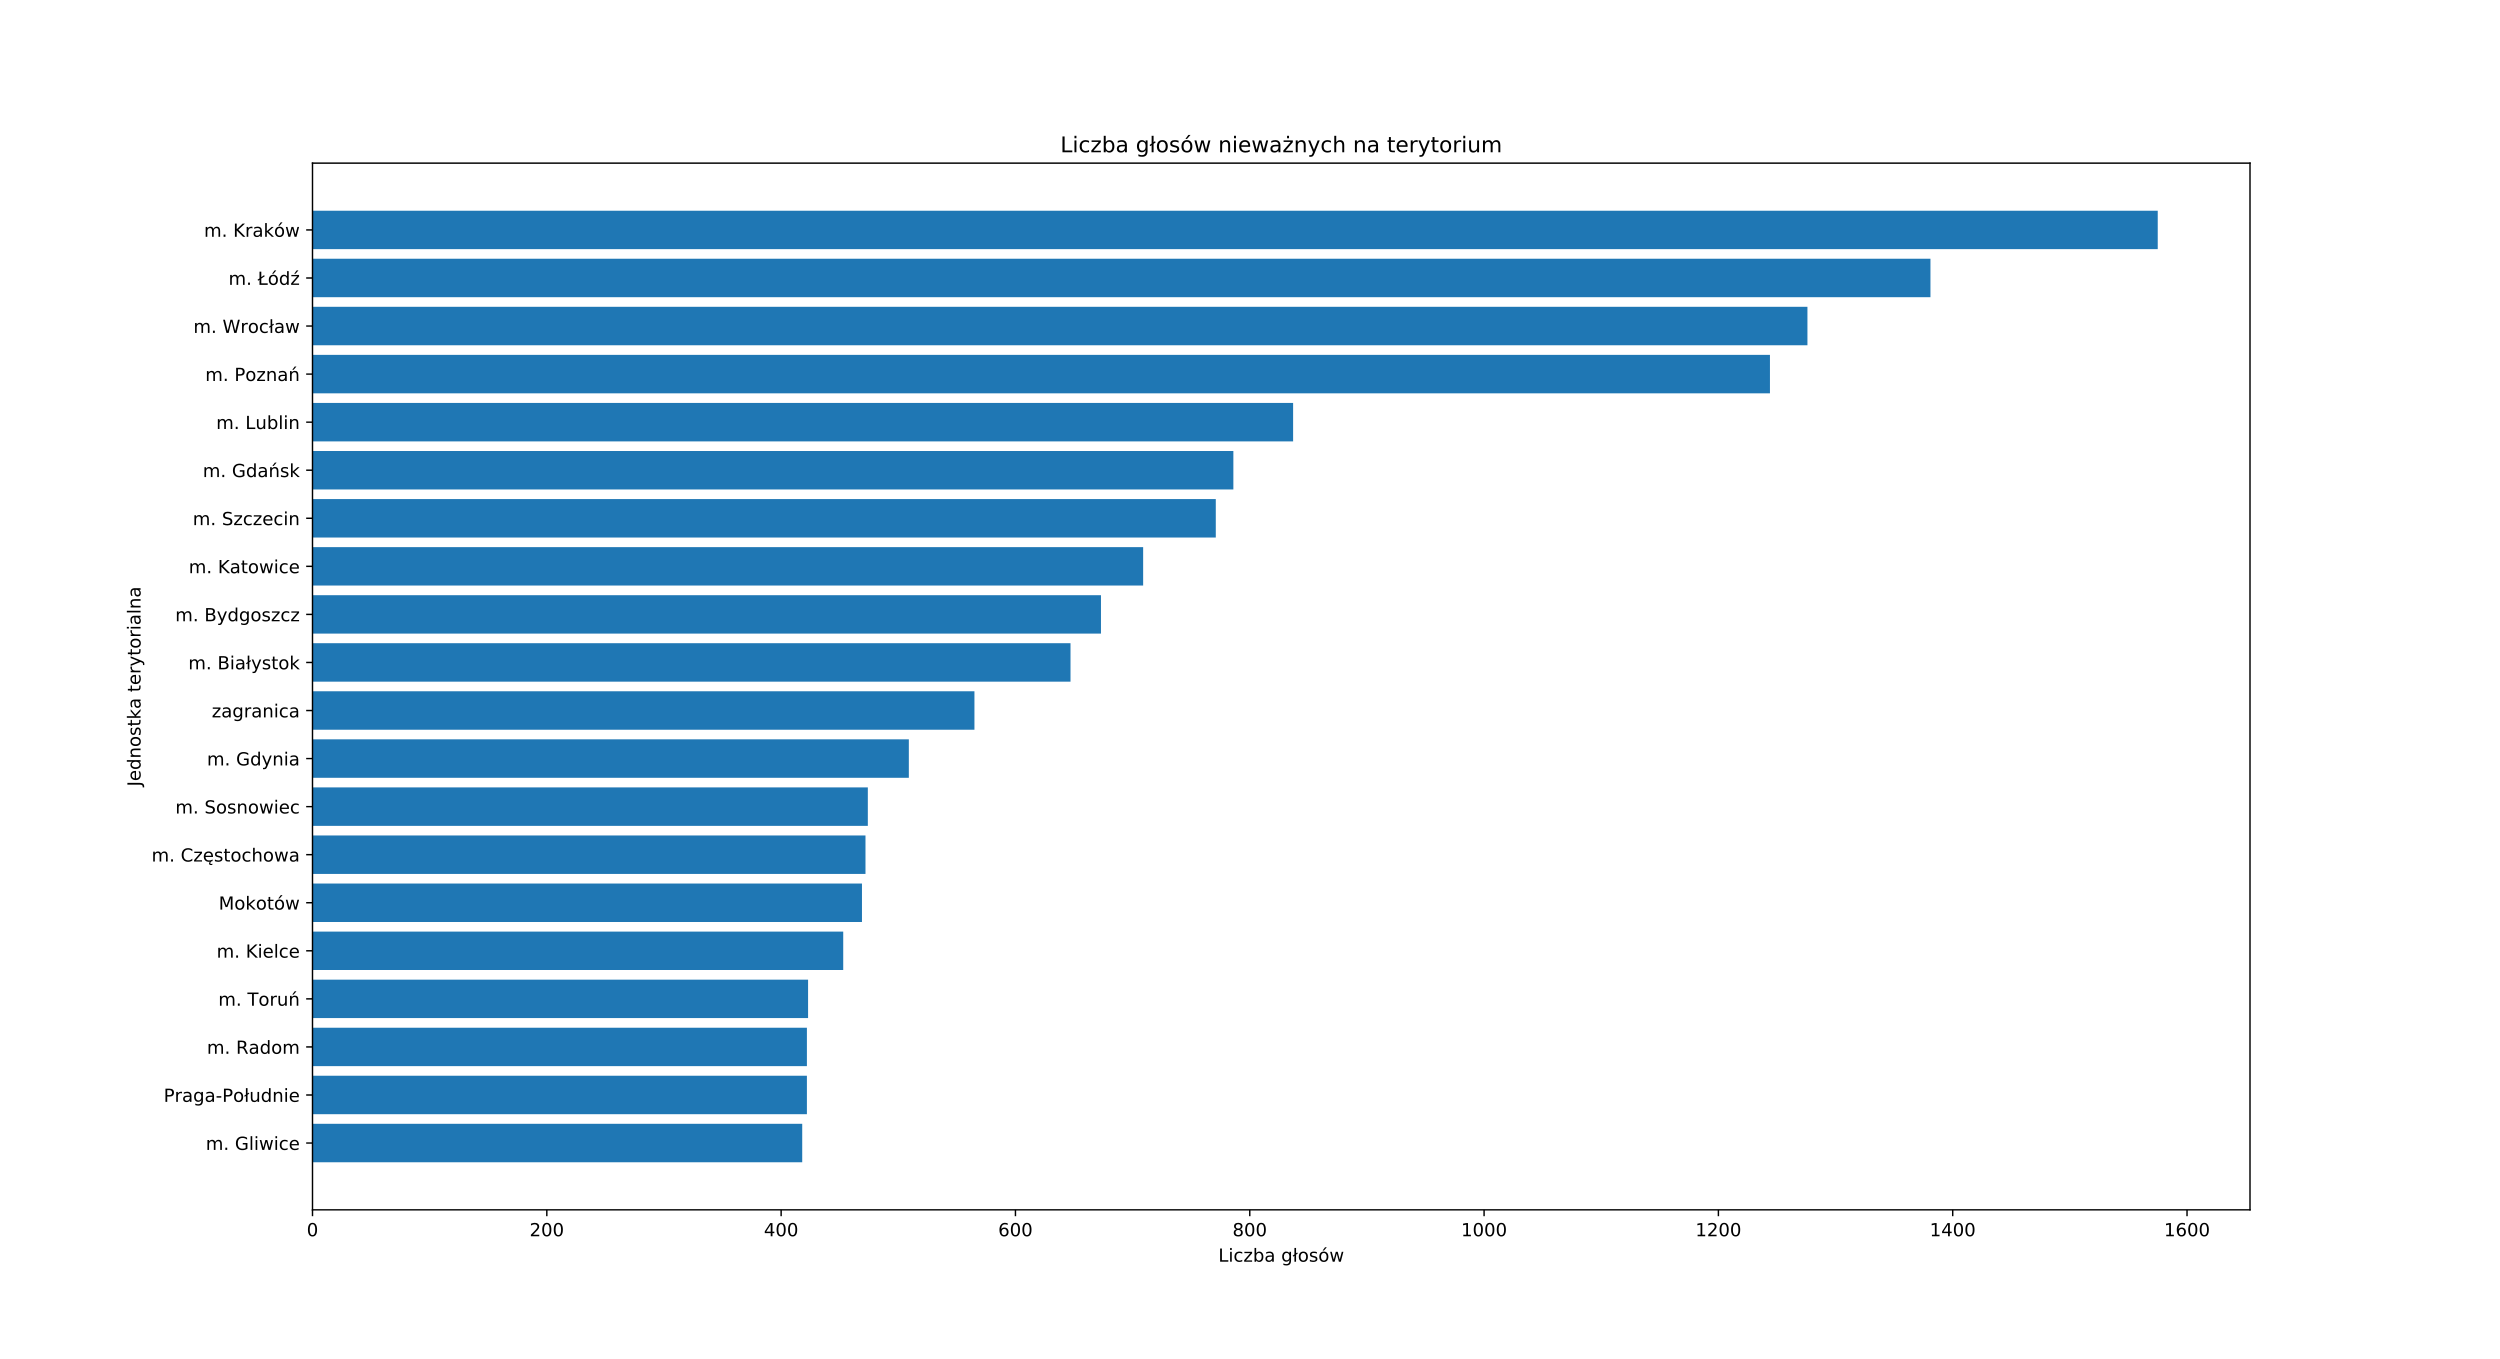 <?xml version="1.0" encoding="utf-8" standalone="no"?>
<!DOCTYPE svg PUBLIC "-//W3C//DTD SVG 1.1//EN"
  "http://www.w3.org/Graphics/SVG/1.1/DTD/svg11.dtd">
<!-- Created with matplotlib (https://matplotlib.org/) -->
<svg height="751.68pt" version="1.1" viewBox="0 0 1382.4 751.68" width="1382.4pt" xmlns="http://www.w3.org/2000/svg" xmlns:xlink="http://www.w3.org/1999/xlink">
 <defs>
  <style type="text/css">
*{stroke-linecap:butt;stroke-linejoin:round;white-space:pre;}
  </style>
 </defs>
 <g id="figure_1">
  <g id="patch_1">
   <path d="M 0 751.68 
L 1382.4 751.68 
L 1382.4 0 
L 0 0 
z
" style="fill:#ffffff;"/>
  </g>
  <g id="axes_1">
   <g id="patch_2">
    <path d="M 172.8 668.995 
L 1244.16 668.995 
L 1244.16 90.202 
L 172.8 90.202 
z
" style="fill:#ffffff;"/>
   </g>
   <g id="patch_3">
    <path clip-path="url(#p5bcc5d1c7a)" d="M 172.8 116.51 
L 1193.143 116.51 
L 1193.143 137.77 
L 172.8 137.77 
z
" style="fill:#1f77b4;"/>
   </g>
   <g id="patch_4">
    <path clip-path="url(#p5bcc5d1c7a)" d="M 172.8 143.085 
L 1067.463 143.085 
L 1067.463 164.345 
L 172.8 164.345 
z
" style="fill:#1f77b4;"/>
   </g>
   <g id="patch_5">
    <path clip-path="url(#p5bcc5d1c7a)" d="M 172.8 169.659 
L 999.44 169.659 
L 999.44 190.919 
L 172.8 190.919 
z
" style="fill:#1f77b4;"/>
   </g>
   <g id="patch_6">
    <path clip-path="url(#p5bcc5d1c7a)" d="M 172.8 196.234 
L 978.709 196.234 
L 978.709 217.494 
L 172.8 217.494 
z
" style="fill:#1f77b4;"/>
   </g>
   <g id="patch_7">
    <path clip-path="url(#p5bcc5d1c7a)" d="M 172.8 222.809 
L 715.039 222.809 
L 715.039 244.068 
L 172.8 244.068 
z
" style="fill:#1f77b4;"/>
   </g>
   <g id="patch_8">
    <path clip-path="url(#p5bcc5d1c7a)" d="M 172.8 249.383 
L 682 249.383 
L 682 270.643 
L 172.8 270.643 
z
" style="fill:#1f77b4;"/>
   </g>
   <g id="patch_9">
    <path clip-path="url(#p5bcc5d1c7a)" d="M 172.8 275.958 
L 672.282 275.958 
L 672.282 297.217 
L 172.8 297.217 
z
" style="fill:#1f77b4;"/>
   </g>
   <g id="patch_10">
    <path clip-path="url(#p5bcc5d1c7a)" d="M 172.8 302.532 
L 632.116 302.532 
L 632.116 323.792 
L 172.8 323.792 
z
" style="fill:#1f77b4;"/>
   </g>
   <g id="patch_11">
    <path clip-path="url(#p5bcc5d1c7a)" d="M 172.8 329.107 
L 608.794 329.107 
L 608.794 350.366 
L 172.8 350.366 
z
" style="fill:#1f77b4;"/>
   </g>
   <g id="patch_12">
    <path clip-path="url(#p5bcc5d1c7a)" d="M 172.8 355.681 
L 591.95 355.681 
L 591.95 376.941 
L 172.8 376.941 
z
" style="fill:#1f77b4;"/>
   </g>
   <g id="patch_13">
    <path clip-path="url(#p5bcc5d1c7a)" d="M 172.8 382.256 
L 538.828 382.256 
L 538.828 403.515 
L 172.8 403.515 
z
" style="fill:#1f77b4;"/>
   </g>
   <g id="patch_14">
    <path clip-path="url(#p5bcc5d1c7a)" d="M 172.8 408.83 
L 502.549 408.83 
L 502.549 430.09 
L 172.8 430.09 
z
" style="fill:#1f77b4;"/>
   </g>
   <g id="patch_15">
    <path clip-path="url(#p5bcc5d1c7a)" d="M 172.8 435.405 
L 479.875 435.405 
L 479.875 456.665 
L 172.8 456.665 
z
" style="fill:#1f77b4;"/>
   </g>
   <g id="patch_16">
    <path clip-path="url(#p5bcc5d1c7a)" d="M 172.8 461.979 
L 478.579 461.979 
L 478.579 483.239 
L 172.8 483.239 
z
" style="fill:#1f77b4;"/>
   </g>
   <g id="patch_17">
    <path clip-path="url(#p5bcc5d1c7a)" d="M 172.8 488.554 
L 476.635 488.554 
L 476.635 509.814 
L 172.8 509.814 
z
" style="fill:#1f77b4;"/>
   </g>
   <g id="patch_18">
    <path clip-path="url(#p5bcc5d1c7a)" d="M 172.8 515.129 
L 466.27 515.129 
L 466.27 536.388 
L 172.8 536.388 
z
" style="fill:#1f77b4;"/>
   </g>
   <g id="patch_19">
    <path clip-path="url(#p5bcc5d1c7a)" d="M 172.8 541.703 
L 446.835 541.703 
L 446.835 562.963 
L 172.8 562.963 
z
" style="fill:#1f77b4;"/>
   </g>
   <g id="patch_20">
    <path clip-path="url(#p5bcc5d1c7a)" d="M 172.8 568.278 
L 446.187 568.278 
L 446.187 589.537 
L 172.8 589.537 
z
" style="fill:#1f77b4;"/>
   </g>
   <g id="patch_21">
    <path clip-path="url(#p5bcc5d1c7a)" d="M 172.8 594.852 
L 446.187 594.852 
L 446.187 616.112 
L 172.8 616.112 
z
" style="fill:#1f77b4;"/>
   </g>
   <g id="patch_22">
    <path clip-path="url(#p5bcc5d1c7a)" d="M 172.8 621.427 
L 443.596 621.427 
L 443.596 642.686 
L 172.8 642.686 
z
" style="fill:#1f77b4;"/>
   </g>
   <g id="matplotlib.axis_1">
    <g id="xtick_1">
     <g id="line2d_1">
      <defs>
       <path d="M 0 0 
L 0 3.5 
" id="m764ae10436" style="stroke:#000000;stroke-width:0.8;"/>
      </defs>
      <g>
       <use style="stroke:#000000;stroke-width:0.8;" x="172.8" xlink:href="#m764ae10436" y="668.995"/>
      </g>
     </g>
     <g id="text_1">
      <!-- 0 -->
      <defs>
       <path d="M 31.781 66.406 
Q 24.172 66.406 20.328 58.906 
Q 16.5 51.422 16.5 36.375 
Q 16.5 21.391 20.328 13.891 
Q 24.172 6.391 31.781 6.391 
Q 39.453 6.391 43.281 13.891 
Q 47.125 21.391 47.125 36.375 
Q 47.125 51.422 43.281 58.906 
Q 39.453 66.406 31.781 66.406 
z
M 31.781 74.219 
Q 44.047 74.219 50.516 64.516 
Q 56.984 54.828 56.984 36.375 
Q 56.984 17.969 50.516 8.266 
Q 44.047 -1.422 31.781 -1.422 
Q 19.531 -1.422 13.062 8.266 
Q 6.594 17.969 6.594 36.375 
Q 6.594 54.828 13.062 64.516 
Q 19.531 74.219 31.781 74.219 
z
" id="DejaVuSans-48"/>
      </defs>
      <g transform="translate(169.619 683.594)scale(0.1 -0.1)">
       <use xlink:href="#DejaVuSans-48"/>
      </g>
     </g>
    </g>
    <g id="xtick_2">
     <g id="line2d_2">
      <g>
       <use style="stroke:#000000;stroke-width:0.8;" x="302.367" xlink:href="#m764ae10436" y="668.995"/>
      </g>
     </g>
     <g id="text_2">
      <!-- 200 -->
      <defs>
       <path d="M 19.188 8.297 
L 53.609 8.297 
L 53.609 0 
L 7.328 0 
L 7.328 8.297 
Q 12.938 14.109 22.625 23.891 
Q 32.328 33.688 34.812 36.531 
Q 39.547 41.844 41.422 45.531 
Q 43.312 49.219 43.312 52.781 
Q 43.312 58.594 39.234 62.25 
Q 35.156 65.922 28.609 65.922 
Q 23.969 65.922 18.812 64.312 
Q 13.672 62.703 7.812 59.422 
L 7.812 69.391 
Q 13.766 71.781 18.938 73 
Q 24.125 74.219 28.422 74.219 
Q 39.75 74.219 46.484 68.547 
Q 53.219 62.891 53.219 53.422 
Q 53.219 48.922 51.531 44.891 
Q 49.859 40.875 45.406 35.406 
Q 44.188 33.984 37.641 27.219 
Q 31.109 20.453 19.188 8.297 
z
" id="DejaVuSans-50"/>
      </defs>
      <g transform="translate(292.824 683.594)scale(0.1 -0.1)">
       <use xlink:href="#DejaVuSans-50"/>
       <use x="63.623" xlink:href="#DejaVuSans-48"/>
       <use x="127.246" xlink:href="#DejaVuSans-48"/>
      </g>
     </g>
    </g>
    <g id="xtick_3">
     <g id="line2d_3">
      <g>
       <use style="stroke:#000000;stroke-width:0.8;" x="431.935" xlink:href="#m764ae10436" y="668.995"/>
      </g>
     </g>
     <g id="text_3">
      <!-- 400 -->
      <defs>
       <path d="M 37.797 64.312 
L 12.891 25.391 
L 37.797 25.391 
z
M 35.203 72.906 
L 47.609 72.906 
L 47.609 25.391 
L 58.016 25.391 
L 58.016 17.188 
L 47.609 17.188 
L 47.609 0 
L 37.797 0 
L 37.797 17.188 
L 4.891 17.188 
L 4.891 26.703 
z
" id="DejaVuSans-52"/>
      </defs>
      <g transform="translate(422.391 683.594)scale(0.1 -0.1)">
       <use xlink:href="#DejaVuSans-52"/>
       <use x="63.623" xlink:href="#DejaVuSans-48"/>
       <use x="127.246" xlink:href="#DejaVuSans-48"/>
      </g>
     </g>
    </g>
    <g id="xtick_4">
     <g id="line2d_4">
      <g>
       <use style="stroke:#000000;stroke-width:0.8;" x="561.502" xlink:href="#m764ae10436" y="668.995"/>
      </g>
     </g>
     <g id="text_4">
      <!-- 600 -->
      <defs>
       <path d="M 33.016 40.375 
Q 26.375 40.375 22.484 35.828 
Q 18.609 31.297 18.609 23.391 
Q 18.609 15.531 22.484 10.953 
Q 26.375 6.391 33.016 6.391 
Q 39.656 6.391 43.531 10.953 
Q 47.406 15.531 47.406 23.391 
Q 47.406 31.297 43.531 35.828 
Q 39.656 40.375 33.016 40.375 
z
M 52.594 71.297 
L 52.594 62.312 
Q 48.875 64.062 45.094 64.984 
Q 41.312 65.922 37.594 65.922 
Q 27.828 65.922 22.672 59.328 
Q 17.531 52.734 16.797 39.406 
Q 19.672 43.656 24.016 45.922 
Q 28.375 48.188 33.594 48.188 
Q 44.578 48.188 50.953 41.516 
Q 57.328 34.859 57.328 23.391 
Q 57.328 12.156 50.688 5.359 
Q 44.047 -1.422 33.016 -1.422 
Q 20.359 -1.422 13.672 8.266 
Q 6.984 17.969 6.984 36.375 
Q 6.984 53.656 15.188 63.938 
Q 23.391 74.219 37.203 74.219 
Q 40.922 74.219 44.703 73.484 
Q 48.484 72.75 52.594 71.297 
z
" id="DejaVuSans-54"/>
      </defs>
      <g transform="translate(551.958 683.594)scale(0.1 -0.1)">
       <use xlink:href="#DejaVuSans-54"/>
       <use x="63.623" xlink:href="#DejaVuSans-48"/>
       <use x="127.246" xlink:href="#DejaVuSans-48"/>
      </g>
     </g>
    </g>
    <g id="xtick_5">
     <g id="line2d_5">
      <g>
       <use style="stroke:#000000;stroke-width:0.8;" x="691.069" xlink:href="#m764ae10436" y="668.995"/>
      </g>
     </g>
     <g id="text_5">
      <!-- 800 -->
      <defs>
       <path d="M 31.781 34.625 
Q 24.75 34.625 20.719 30.859 
Q 16.703 27.094 16.703 20.516 
Q 16.703 13.922 20.719 10.156 
Q 24.75 6.391 31.781 6.391 
Q 38.812 6.391 42.859 10.172 
Q 46.922 13.969 46.922 20.516 
Q 46.922 27.094 42.891 30.859 
Q 38.875 34.625 31.781 34.625 
z
M 21.922 38.812 
Q 15.578 40.375 12.031 44.719 
Q 8.5 49.078 8.5 55.328 
Q 8.5 64.062 14.719 69.141 
Q 20.953 74.219 31.781 74.219 
Q 42.672 74.219 48.875 69.141 
Q 55.078 64.062 55.078 55.328 
Q 55.078 49.078 51.531 44.719 
Q 48 40.375 41.703 38.812 
Q 48.828 37.156 52.797 32.312 
Q 56.781 27.484 56.781 20.516 
Q 56.781 9.906 50.312 4.234 
Q 43.844 -1.422 31.781 -1.422 
Q 19.734 -1.422 13.25 4.234 
Q 6.781 9.906 6.781 20.516 
Q 6.781 27.484 10.781 32.312 
Q 14.797 37.156 21.922 38.812 
z
M 18.312 54.391 
Q 18.312 48.734 21.844 45.562 
Q 25.391 42.391 31.781 42.391 
Q 38.141 42.391 41.719 45.562 
Q 45.312 48.734 45.312 54.391 
Q 45.312 60.062 41.719 63.234 
Q 38.141 66.406 31.781 66.406 
Q 25.391 66.406 21.844 63.234 
Q 18.312 60.062 18.312 54.391 
z
" id="DejaVuSans-56"/>
      </defs>
      <g transform="translate(681.526 683.594)scale(0.1 -0.1)">
       <use xlink:href="#DejaVuSans-56"/>
       <use x="63.623" xlink:href="#DejaVuSans-48"/>
       <use x="127.246" xlink:href="#DejaVuSans-48"/>
      </g>
     </g>
    </g>
    <g id="xtick_6">
     <g id="line2d_6">
      <g>
       <use style="stroke:#000000;stroke-width:0.8;" x="820.637" xlink:href="#m764ae10436" y="668.995"/>
      </g>
     </g>
     <g id="text_6">
      <!-- 1000 -->
      <defs>
       <path d="M 12.406 8.297 
L 28.516 8.297 
L 28.516 63.922 
L 10.984 60.406 
L 10.984 69.391 
L 28.422 72.906 
L 38.281 72.906 
L 38.281 8.297 
L 54.391 8.297 
L 54.391 0 
L 12.406 0 
z
" id="DejaVuSans-49"/>
      </defs>
      <g transform="translate(807.912 683.594)scale(0.1 -0.1)">
       <use xlink:href="#DejaVuSans-49"/>
       <use x="63.623" xlink:href="#DejaVuSans-48"/>
       <use x="127.246" xlink:href="#DejaVuSans-48"/>
       <use x="190.869" xlink:href="#DejaVuSans-48"/>
      </g>
     </g>
    </g>
    <g id="xtick_7">
     <g id="line2d_7">
      <g>
       <use style="stroke:#000000;stroke-width:0.8;" x="950.204" xlink:href="#m764ae10436" y="668.995"/>
      </g>
     </g>
     <g id="text_7">
      <!-- 1200 -->
      <g transform="translate(937.479 683.594)scale(0.1 -0.1)">
       <use xlink:href="#DejaVuSans-49"/>
       <use x="63.623" xlink:href="#DejaVuSans-50"/>
       <use x="127.246" xlink:href="#DejaVuSans-48"/>
       <use x="190.869" xlink:href="#DejaVuSans-48"/>
      </g>
     </g>
    </g>
    <g id="xtick_8">
     <g id="line2d_8">
      <g>
       <use style="stroke:#000000;stroke-width:0.8;" x="1079.771" xlink:href="#m764ae10436" y="668.995"/>
      </g>
     </g>
     <g id="text_8">
      <!-- 1400 -->
      <g transform="translate(1067.046 683.594)scale(0.1 -0.1)">
       <use xlink:href="#DejaVuSans-49"/>
       <use x="63.623" xlink:href="#DejaVuSans-52"/>
       <use x="127.246" xlink:href="#DejaVuSans-48"/>
       <use x="190.869" xlink:href="#DejaVuSans-48"/>
      </g>
     </g>
    </g>
    <g id="xtick_9">
     <g id="line2d_9">
      <g>
       <use style="stroke:#000000;stroke-width:0.8;" x="1209.339" xlink:href="#m764ae10436" y="668.995"/>
      </g>
     </g>
     <g id="text_9">
      <!-- 1600 -->
      <g transform="translate(1196.614 683.594)scale(0.1 -0.1)">
       <use xlink:href="#DejaVuSans-49"/>
       <use x="63.623" xlink:href="#DejaVuSans-54"/>
       <use x="127.246" xlink:href="#DejaVuSans-48"/>
       <use x="190.869" xlink:href="#DejaVuSans-48"/>
      </g>
     </g>
    </g>
    <g id="text_10">
     <!-- Liczba głosów -->
     <defs>
      <path d="M 9.812 72.906 
L 19.672 72.906 
L 19.672 8.297 
L 55.172 8.297 
L 55.172 0 
L 9.812 0 
z
" id="DejaVuSans-76"/>
      <path d="M 9.422 54.688 
L 18.406 54.688 
L 18.406 0 
L 9.422 0 
z
M 9.422 75.984 
L 18.406 75.984 
L 18.406 64.594 
L 9.422 64.594 
z
" id="DejaVuSans-105"/>
      <path d="M 48.781 52.594 
L 48.781 44.188 
Q 44.969 46.297 41.141 47.344 
Q 37.312 48.391 33.406 48.391 
Q 24.656 48.391 19.812 42.844 
Q 14.984 37.312 14.984 27.297 
Q 14.984 17.281 19.812 11.734 
Q 24.656 6.203 33.406 6.203 
Q 37.312 6.203 41.141 7.25 
Q 44.969 8.297 48.781 10.406 
L 48.781 2.094 
Q 45.016 0.344 40.984 -0.531 
Q 36.969 -1.422 32.422 -1.422 
Q 20.062 -1.422 12.781 6.344 
Q 5.516 14.109 5.516 27.297 
Q 5.516 40.672 12.859 48.328 
Q 20.219 56 33.016 56 
Q 37.156 56 41.109 55.141 
Q 45.062 54.297 48.781 52.594 
z
" id="DejaVuSans-99"/>
      <path d="M 5.516 54.688 
L 48.188 54.688 
L 48.188 46.484 
L 14.406 7.172 
L 48.188 7.172 
L 48.188 0 
L 4.297 0 
L 4.297 8.203 
L 38.094 47.516 
L 5.516 47.516 
z
" id="DejaVuSans-122"/>
      <path d="M 48.688 27.297 
Q 48.688 37.203 44.609 42.844 
Q 40.531 48.484 33.406 48.484 
Q 26.266 48.484 22.188 42.844 
Q 18.109 37.203 18.109 27.297 
Q 18.109 17.391 22.188 11.75 
Q 26.266 6.109 33.406 6.109 
Q 40.531 6.109 44.609 11.75 
Q 48.688 17.391 48.688 27.297 
z
M 18.109 46.391 
Q 20.953 51.266 25.266 53.625 
Q 29.594 56 35.594 56 
Q 45.562 56 51.781 48.094 
Q 58.016 40.188 58.016 27.297 
Q 58.016 14.406 51.781 6.484 
Q 45.562 -1.422 35.594 -1.422 
Q 29.594 -1.422 25.266 0.953 
Q 20.953 3.328 18.109 8.203 
L 18.109 0 
L 9.078 0 
L 9.078 75.984 
L 18.109 75.984 
z
" id="DejaVuSans-98"/>
      <path d="M 34.281 27.484 
Q 23.391 27.484 19.188 25 
Q 14.984 22.516 14.984 16.5 
Q 14.984 11.719 18.141 8.906 
Q 21.297 6.109 26.703 6.109 
Q 34.188 6.109 38.703 11.406 
Q 43.219 16.703 43.219 25.484 
L 43.219 27.484 
z
M 52.203 31.203 
L 52.203 0 
L 43.219 0 
L 43.219 8.297 
Q 40.141 3.328 35.547 0.953 
Q 30.953 -1.422 24.312 -1.422 
Q 15.922 -1.422 10.953 3.297 
Q 6 8.016 6 15.922 
Q 6 25.141 12.172 29.828 
Q 18.359 34.516 30.609 34.516 
L 43.219 34.516 
L 43.219 35.406 
Q 43.219 41.609 39.141 45 
Q 35.062 48.391 27.688 48.391 
Q 23 48.391 18.547 47.266 
Q 14.109 46.141 10.016 43.891 
L 10.016 52.203 
Q 14.938 54.109 19.578 55.047 
Q 24.219 56 28.609 56 
Q 40.484 56 46.344 49.844 
Q 52.203 43.703 52.203 31.203 
z
" id="DejaVuSans-97"/>
      <path id="DejaVuSans-32"/>
      <path d="M 45.406 27.984 
Q 45.406 37.75 41.375 43.109 
Q 37.359 48.484 30.078 48.484 
Q 22.859 48.484 18.828 43.109 
Q 14.797 37.75 14.797 27.984 
Q 14.797 18.266 18.828 12.891 
Q 22.859 7.516 30.078 7.516 
Q 37.359 7.516 41.375 12.891 
Q 45.406 18.266 45.406 27.984 
z
M 54.391 6.781 
Q 54.391 -7.172 48.188 -13.984 
Q 42 -20.797 29.203 -20.797 
Q 24.469 -20.797 20.266 -20.094 
Q 16.062 -19.391 12.109 -17.922 
L 12.109 -9.188 
Q 16.062 -11.328 19.922 -12.344 
Q 23.781 -13.375 27.781 -13.375 
Q 36.625 -13.375 41.016 -8.766 
Q 45.406 -4.156 45.406 5.172 
L 45.406 9.625 
Q 42.625 4.781 38.281 2.391 
Q 33.938 0 27.875 0 
Q 17.828 0 11.672 7.656 
Q 5.516 15.328 5.516 27.984 
Q 5.516 40.672 11.672 48.328 
Q 17.828 56 27.875 56 
Q 33.938 56 38.281 53.609 
Q 42.625 51.219 45.406 46.391 
L 45.406 54.688 
L 54.391 54.688 
z
" id="DejaVuSans-103"/>
      <path d="M 9.719 75.984 
L 18.703 75.984 
L 18.703 46.578 
L 24.812 50.984 
L 28.516 45.797 
L 18.703 38.922 
L 18.703 0 
L 9.719 0 
L 9.719 32.516 
L 3.719 28.219 
L 0.094 33.406 
L 9.719 40.281 
z
" id="DejaVuSans-322"/>
      <path d="M 30.609 48.391 
Q 23.391 48.391 19.188 42.75 
Q 14.984 37.109 14.984 27.297 
Q 14.984 17.484 19.156 11.844 
Q 23.344 6.203 30.609 6.203 
Q 37.797 6.203 41.984 11.859 
Q 46.188 17.531 46.188 27.297 
Q 46.188 37.016 41.984 42.703 
Q 37.797 48.391 30.609 48.391 
z
M 30.609 56 
Q 42.328 56 49.016 48.375 
Q 55.719 40.766 55.719 27.297 
Q 55.719 13.875 49.016 6.219 
Q 42.328 -1.422 30.609 -1.422 
Q 18.844 -1.422 12.172 6.219 
Q 5.516 13.875 5.516 27.297 
Q 5.516 40.766 12.172 48.375 
Q 18.844 56 30.609 56 
z
" id="DejaVuSans-111"/>
      <path d="M 44.281 53.078 
L 44.281 44.578 
Q 40.484 46.531 36.375 47.5 
Q 32.281 48.484 27.875 48.484 
Q 21.188 48.484 17.844 46.438 
Q 14.5 44.391 14.5 40.281 
Q 14.5 37.156 16.891 35.375 
Q 19.281 33.594 26.516 31.984 
L 29.594 31.297 
Q 39.156 29.25 43.188 25.516 
Q 47.219 21.781 47.219 15.094 
Q 47.219 7.469 41.188 3.016 
Q 35.156 -1.422 24.609 -1.422 
Q 20.219 -1.422 15.453 -0.562 
Q 10.688 0.297 5.422 2 
L 5.422 11.281 
Q 10.406 8.688 15.234 7.391 
Q 20.062 6.109 24.812 6.109 
Q 31.156 6.109 34.562 8.281 
Q 37.984 10.453 37.984 14.406 
Q 37.984 18.062 35.516 20.016 
Q 33.062 21.969 24.703 23.781 
L 21.578 24.516 
Q 13.234 26.266 9.516 29.906 
Q 5.812 33.547 5.812 39.891 
Q 5.812 47.609 11.281 51.797 
Q 16.75 56 26.812 56 
Q 31.781 56 36.172 55.266 
Q 40.578 54.547 44.281 53.078 
z
" id="DejaVuSans-115"/>
      <path d="M 30.609 48.391 
Q 23.391 48.391 19.188 42.75 
Q 14.984 37.109 14.984 27.297 
Q 14.984 17.484 19.156 11.844 
Q 23.344 6.203 30.609 6.203 
Q 37.797 6.203 41.984 11.859 
Q 46.188 17.531 46.188 27.297 
Q 46.188 37.016 41.984 42.703 
Q 37.797 48.391 30.609 48.391 
z
M 30.609 56 
Q 42.328 56 49.016 48.375 
Q 55.719 40.766 55.719 27.297 
Q 55.719 13.875 49.016 6.219 
Q 42.328 -1.422 30.609 -1.422 
Q 18.844 -1.422 12.172 6.219 
Q 5.516 13.875 5.516 27.297 
Q 5.516 40.766 12.172 48.375 
Q 18.844 56 30.609 56 
z
M 37.406 79.984 
L 47.125 79.984 
L 31.219 61.625 
L 23.734 61.625 
z
" id="DejaVuSans-243"/>
      <path d="M 4.203 54.688 
L 13.188 54.688 
L 24.422 12.016 
L 35.594 54.688 
L 46.188 54.688 
L 57.422 12.016 
L 68.609 54.688 
L 77.594 54.688 
L 63.281 0 
L 52.688 0 
L 40.922 44.828 
L 29.109 0 
L 18.5 0 
z
" id="DejaVuSans-119"/>
     </defs>
     <g transform="translate(673.696 697.672)scale(0.1 -0.1)">
      <use xlink:href="#DejaVuSans-76"/>
      <use x="55.713" xlink:href="#DejaVuSans-105"/>
      <use x="83.496" xlink:href="#DejaVuSans-99"/>
      <use x="138.477" xlink:href="#DejaVuSans-122"/>
      <use x="190.967" xlink:href="#DejaVuSans-98"/>
      <use x="254.443" xlink:href="#DejaVuSans-97"/>
      <use x="315.723" xlink:href="#DejaVuSans-32"/>
      <use x="347.51" xlink:href="#DejaVuSans-103"/>
      <use x="410.986" xlink:href="#DejaVuSans-322"/>
      <use x="439.404" xlink:href="#DejaVuSans-111"/>
      <use x="500.586" xlink:href="#DejaVuSans-115"/>
      <use x="552.686" xlink:href="#DejaVuSans-243"/>
      <use x="613.867" xlink:href="#DejaVuSans-119"/>
     </g>
    </g>
   </g>
   <g id="matplotlib.axis_2">
    <g id="ytick_1">
     <g id="line2d_10">
      <defs>
       <path d="M 0 0 
L -3.5 0 
" id="m0f744684c5" style="stroke:#000000;stroke-width:0.8;"/>
      </defs>
      <g>
       <use style="stroke:#000000;stroke-width:0.8;" x="172.8" xlink:href="#m0f744684c5" y="127.14"/>
      </g>
     </g>
     <g id="text_11">
      <!-- m. Kraków -->
      <defs>
       <path d="M 52 44.188 
Q 55.375 50.25 60.062 53.125 
Q 64.75 56 71.094 56 
Q 79.641 56 84.281 50.016 
Q 88.922 44.047 88.922 33.016 
L 88.922 0 
L 79.891 0 
L 79.891 32.719 
Q 79.891 40.578 77.094 44.375 
Q 74.312 48.188 68.609 48.188 
Q 61.625 48.188 57.562 43.547 
Q 53.516 38.922 53.516 30.906 
L 53.516 0 
L 44.484 0 
L 44.484 32.719 
Q 44.484 40.625 41.703 44.406 
Q 38.922 48.188 33.109 48.188 
Q 26.219 48.188 22.156 43.531 
Q 18.109 38.875 18.109 30.906 
L 18.109 0 
L 9.078 0 
L 9.078 54.688 
L 18.109 54.688 
L 18.109 46.188 
Q 21.188 51.219 25.484 53.609 
Q 29.781 56 35.688 56 
Q 41.656 56 45.828 52.969 
Q 50 49.953 52 44.188 
z
" id="DejaVuSans-109"/>
       <path d="M 10.688 12.406 
L 21 12.406 
L 21 0 
L 10.688 0 
z
" id="DejaVuSans-46"/>
       <path d="M 9.812 72.906 
L 19.672 72.906 
L 19.672 42.094 
L 52.391 72.906 
L 65.094 72.906 
L 28.906 38.922 
L 67.672 0 
L 54.688 0 
L 19.672 35.109 
L 19.672 0 
L 9.812 0 
z
" id="DejaVuSans-75"/>
       <path d="M 41.109 46.297 
Q 39.594 47.172 37.812 47.578 
Q 36.031 48 33.891 48 
Q 26.266 48 22.188 43.047 
Q 18.109 38.094 18.109 28.812 
L 18.109 0 
L 9.078 0 
L 9.078 54.688 
L 18.109 54.688 
L 18.109 46.188 
Q 20.953 51.172 25.484 53.578 
Q 30.031 56 36.531 56 
Q 37.453 56 38.578 55.875 
Q 39.703 55.766 41.062 55.516 
z
" id="DejaVuSans-114"/>
       <path d="M 9.078 75.984 
L 18.109 75.984 
L 18.109 31.109 
L 44.922 54.688 
L 56.391 54.688 
L 27.391 29.109 
L 57.625 0 
L 45.906 0 
L 18.109 26.703 
L 18.109 0 
L 9.078 0 
z
" id="DejaVuSans-107"/>
      </defs>
      <g transform="translate(112.823 130.939)scale(0.1 -0.1)">
       <use xlink:href="#DejaVuSans-109"/>
       <use x="97.412" xlink:href="#DejaVuSans-46"/>
       <use x="129.199" xlink:href="#DejaVuSans-32"/>
       <use x="160.986" xlink:href="#DejaVuSans-75"/>
       <use x="226.562" xlink:href="#DejaVuSans-114"/>
       <use x="267.676" xlink:href="#DejaVuSans-97"/>
       <use x="328.955" xlink:href="#DejaVuSans-107"/>
       <use x="386.818" xlink:href="#DejaVuSans-243"/>
       <use x="448" xlink:href="#DejaVuSans-119"/>
      </g>
     </g>
    </g>
    <g id="ytick_2">
     <g id="line2d_11">
      <g>
       <use style="stroke:#000000;stroke-width:0.8;" x="172.8" xlink:href="#m0f744684c5" y="153.715"/>
      </g>
     </g>
     <g id="text_12">
      <!-- m. Łódź -->
      <defs>
       <path d="M 10.297 72.906 
L 20.219 72.906 
L 20.219 42.828 
L 35.5 53.516 
L 39.406 48.094 
L 20.219 34.719 
L 20.219 8.297 
L 55.719 8.297 
L 55.719 0 
L 10.297 0 
L 10.297 27.875 
L 3.078 22.703 
L -0.688 28.078 
L 10.297 35.797 
z
" id="DejaVuSans-321"/>
       <path d="M 45.406 46.391 
L 45.406 75.984 
L 54.391 75.984 
L 54.391 0 
L 45.406 0 
L 45.406 8.203 
Q 42.578 3.328 38.25 0.953 
Q 33.938 -1.422 27.875 -1.422 
Q 17.969 -1.422 11.734 6.484 
Q 5.516 14.406 5.516 27.297 
Q 5.516 40.188 11.734 48.094 
Q 17.969 56 27.875 56 
Q 33.938 56 38.25 53.625 
Q 42.578 51.266 45.406 46.391 
z
M 14.797 27.297 
Q 14.797 17.391 18.875 11.75 
Q 22.953 6.109 30.078 6.109 
Q 37.203 6.109 41.297 11.75 
Q 45.406 17.391 45.406 27.297 
Q 45.406 37.203 41.297 42.844 
Q 37.203 48.484 30.078 48.484 
Q 22.953 48.484 18.875 42.844 
Q 14.797 37.203 14.797 27.297 
z
" id="DejaVuSans-100"/>
       <path d="M 35.031 79.984 
L 44.75 79.984 
L 28.844 61.625 
L 21.359 61.625 
z
M 5.516 54.688 
L 48.188 54.688 
L 48.188 46.484 
L 14.406 7.172 
L 48.188 7.172 
L 48.188 0 
L 4.297 0 
L 4.297 8.203 
L 38.094 47.516 
L 5.516 47.516 
z
" id="DejaVuSans-378"/>
      </defs>
      <g transform="translate(126.367 157.514)scale(0.1 -0.1)">
       <use xlink:href="#DejaVuSans-109"/>
       <use x="97.412" xlink:href="#DejaVuSans-46"/>
       <use x="129.199" xlink:href="#DejaVuSans-32"/>
       <use x="160.986" xlink:href="#DejaVuSans-321"/>
       <use x="217.188" xlink:href="#DejaVuSans-243"/>
       <use x="278.369" xlink:href="#DejaVuSans-100"/>
       <use x="341.846" xlink:href="#DejaVuSans-378"/>
      </g>
     </g>
    </g>
    <g id="ytick_3">
     <g id="line2d_12">
      <g>
       <use style="stroke:#000000;stroke-width:0.8;" x="172.8" xlink:href="#m0f744684c5" y="180.289"/>
      </g>
     </g>
     <g id="text_13">
      <!-- m. Wrocław -->
      <defs>
       <path d="M 3.328 72.906 
L 13.281 72.906 
L 28.609 11.281 
L 43.891 72.906 
L 54.984 72.906 
L 70.312 11.281 
L 85.594 72.906 
L 95.609 72.906 
L 77.297 0 
L 64.891 0 
L 49.516 63.281 
L 33.984 0 
L 21.578 0 
z
" id="DejaVuSans-87"/>
      </defs>
      <g transform="translate(106.948 184.089)scale(0.1 -0.1)">
       <use xlink:href="#DejaVuSans-109"/>
       <use x="97.412" xlink:href="#DejaVuSans-46"/>
       <use x="129.199" xlink:href="#DejaVuSans-32"/>
       <use x="160.986" xlink:href="#DejaVuSans-87"/>
       <use x="259.801" xlink:href="#DejaVuSans-114"/>
       <use x="300.883" xlink:href="#DejaVuSans-111"/>
       <use x="362.064" xlink:href="#DejaVuSans-99"/>
       <use x="417.045" xlink:href="#DejaVuSans-322"/>
       <use x="445.463" xlink:href="#DejaVuSans-97"/>
       <use x="506.742" xlink:href="#DejaVuSans-119"/>
      </g>
     </g>
    </g>
    <g id="ytick_4">
     <g id="line2d_13">
      <g>
       <use style="stroke:#000000;stroke-width:0.8;" x="172.8" xlink:href="#m0f744684c5" y="206.864"/>
      </g>
     </g>
     <g id="text_14">
      <!-- m. Poznań -->
      <defs>
       <path d="M 19.672 64.797 
L 19.672 37.406 
L 32.078 37.406 
Q 38.969 37.406 42.719 40.969 
Q 46.484 44.531 46.484 51.125 
Q 46.484 57.672 42.719 61.234 
Q 38.969 64.797 32.078 64.797 
z
M 9.812 72.906 
L 32.078 72.906 
Q 44.344 72.906 50.609 67.359 
Q 56.891 61.812 56.891 51.125 
Q 56.891 40.328 50.609 34.812 
Q 44.344 29.297 32.078 29.297 
L 19.672 29.297 
L 19.672 0 
L 9.812 0 
z
" id="DejaVuSans-80"/>
       <path d="M 54.891 33.016 
L 54.891 0 
L 45.906 0 
L 45.906 32.719 
Q 45.906 40.484 42.875 44.328 
Q 39.844 48.188 33.797 48.188 
Q 26.516 48.188 22.312 43.547 
Q 18.109 38.922 18.109 30.906 
L 18.109 0 
L 9.078 0 
L 9.078 54.688 
L 18.109 54.688 
L 18.109 46.188 
Q 21.344 51.125 25.703 53.562 
Q 30.078 56 35.797 56 
Q 45.219 56 50.047 50.172 
Q 54.891 44.344 54.891 33.016 
z
" id="DejaVuSans-110"/>
       <path d="M 35.031 79.984 
L 44.75 79.984 
L 28.844 61.625 
L 21.359 61.625 
z
M 54.891 33.016 
L 54.891 0 
L 45.906 0 
L 45.906 32.719 
Q 45.906 40.484 42.875 44.328 
Q 39.844 48.188 33.797 48.188 
Q 26.516 48.188 22.312 43.547 
Q 18.109 38.922 18.109 30.906 
L 18.109 0 
L 9.078 0 
L 9.078 54.688 
L 18.109 54.688 
L 18.109 46.188 
Q 21.344 51.125 25.703 53.562 
Q 30.078 56 35.797 56 
Q 45.219 56 50.047 50.172 
Q 54.891 44.344 54.891 33.016 
z
" id="DejaVuSans-324"/>
      </defs>
      <g transform="translate(113.508 210.663)scale(0.1 -0.1)">
       <use xlink:href="#DejaVuSans-109"/>
       <use x="97.412" xlink:href="#DejaVuSans-46"/>
       <use x="129.199" xlink:href="#DejaVuSans-32"/>
       <use x="160.986" xlink:href="#DejaVuSans-80"/>
       <use x="221.242" xlink:href="#DejaVuSans-111"/>
       <use x="282.424" xlink:href="#DejaVuSans-122"/>
       <use x="334.914" xlink:href="#DejaVuSans-110"/>
       <use x="398.293" xlink:href="#DejaVuSans-97"/>
       <use x="459.572" xlink:href="#DejaVuSans-324"/>
      </g>
     </g>
    </g>
    <g id="ytick_5">
     <g id="line2d_14">
      <g>
       <use style="stroke:#000000;stroke-width:0.8;" x="172.8" xlink:href="#m0f744684c5" y="233.438"/>
      </g>
     </g>
     <g id="text_15">
      <!-- m. Lublin -->
      <defs>
       <path d="M 8.5 21.578 
L 8.5 54.688 
L 17.484 54.688 
L 17.484 21.922 
Q 17.484 14.156 20.5 10.266 
Q 23.531 6.391 29.594 6.391 
Q 36.859 6.391 41.078 11.031 
Q 45.312 15.672 45.312 23.688 
L 45.312 54.688 
L 54.297 54.688 
L 54.297 0 
L 45.312 0 
L 45.312 8.406 
Q 42.047 3.422 37.719 1 
Q 33.406 -1.422 27.688 -1.422 
Q 18.266 -1.422 13.375 4.438 
Q 8.5 10.297 8.5 21.578 
z
M 31.109 56 
z
" id="DejaVuSans-117"/>
       <path d="M 9.422 75.984 
L 18.406 75.984 
L 18.406 0 
L 9.422 0 
z
" id="DejaVuSans-108"/>
      </defs>
      <g transform="translate(119.553 237.238)scale(0.1 -0.1)">
       <use xlink:href="#DejaVuSans-109"/>
       <use x="97.412" xlink:href="#DejaVuSans-46"/>
       <use x="129.199" xlink:href="#DejaVuSans-32"/>
       <use x="160.986" xlink:href="#DejaVuSans-76"/>
       <use x="216.684" xlink:href="#DejaVuSans-117"/>
       <use x="280.062" xlink:href="#DejaVuSans-98"/>
       <use x="343.539" xlink:href="#DejaVuSans-108"/>
       <use x="371.322" xlink:href="#DejaVuSans-105"/>
       <use x="399.105" xlink:href="#DejaVuSans-110"/>
      </g>
     </g>
    </g>
    <g id="ytick_6">
     <g id="line2d_15">
      <g>
       <use style="stroke:#000000;stroke-width:0.8;" x="172.8" xlink:href="#m0f744684c5" y="260.013"/>
      </g>
     </g>
     <g id="text_16">
      <!-- m. Gdańsk -->
      <defs>
       <path d="M 59.516 10.406 
L 59.516 29.984 
L 43.406 29.984 
L 43.406 38.094 
L 69.281 38.094 
L 69.281 6.781 
Q 63.578 2.734 56.688 0.656 
Q 49.812 -1.422 42 -1.422 
Q 24.906 -1.422 15.25 8.562 
Q 5.609 18.562 5.609 36.375 
Q 5.609 54.25 15.25 64.234 
Q 24.906 74.219 42 74.219 
Q 49.125 74.219 55.547 72.453 
Q 61.969 70.703 67.391 67.281 
L 67.391 56.781 
Q 61.922 61.422 55.766 63.766 
Q 49.609 66.109 42.828 66.109 
Q 29.438 66.109 22.719 58.641 
Q 16.016 51.172 16.016 36.375 
Q 16.016 21.625 22.719 14.156 
Q 29.438 6.688 42.828 6.688 
Q 48.047 6.688 52.141 7.594 
Q 56.25 8.5 59.516 10.406 
z
" id="DejaVuSans-71"/>
      </defs>
      <g transform="translate(112.141 263.812)scale(0.1 -0.1)">
       <use xlink:href="#DejaVuSans-109"/>
       <use x="97.412" xlink:href="#DejaVuSans-46"/>
       <use x="129.199" xlink:href="#DejaVuSans-32"/>
       <use x="160.986" xlink:href="#DejaVuSans-71"/>
       <use x="238.477" xlink:href="#DejaVuSans-100"/>
       <use x="301.953" xlink:href="#DejaVuSans-97"/>
       <use x="363.232" xlink:href="#DejaVuSans-324"/>
       <use x="426.611" xlink:href="#DejaVuSans-115"/>
       <use x="478.711" xlink:href="#DejaVuSans-107"/>
      </g>
     </g>
    </g>
    <g id="ytick_7">
     <g id="line2d_16">
      <g>
       <use style="stroke:#000000;stroke-width:0.8;" x="172.8" xlink:href="#m0f744684c5" y="286.587"/>
      </g>
     </g>
     <g id="text_17">
      <!-- m. Szczecin -->
      <defs>
       <path d="M 53.516 70.516 
L 53.516 60.891 
Q 47.906 63.578 42.922 64.891 
Q 37.938 66.219 33.297 66.219 
Q 25.25 66.219 20.875 63.094 
Q 16.5 59.969 16.5 54.203 
Q 16.5 49.359 19.406 46.891 
Q 22.312 44.438 30.422 42.922 
L 36.375 41.703 
Q 47.406 39.594 52.656 34.297 
Q 57.906 29 57.906 20.125 
Q 57.906 9.516 50.797 4.047 
Q 43.703 -1.422 29.984 -1.422 
Q 24.812 -1.422 18.969 -0.25 
Q 13.141 0.922 6.891 3.219 
L 6.891 13.375 
Q 12.891 10.016 18.656 8.297 
Q 24.422 6.594 29.984 6.594 
Q 38.422 6.594 43.016 9.906 
Q 47.609 13.234 47.609 19.391 
Q 47.609 24.75 44.312 27.781 
Q 41.016 30.812 33.5 32.328 
L 27.484 33.5 
Q 16.453 35.688 11.516 40.375 
Q 6.594 45.062 6.594 53.422 
Q 6.594 63.094 13.406 68.656 
Q 20.219 74.219 32.172 74.219 
Q 37.312 74.219 42.625 73.281 
Q 47.953 72.359 53.516 70.516 
z
" id="DejaVuSans-83"/>
       <path d="M 56.203 29.594 
L 56.203 25.203 
L 14.891 25.203 
Q 15.484 15.922 20.484 11.062 
Q 25.484 6.203 34.422 6.203 
Q 39.594 6.203 44.453 7.469 
Q 49.312 8.734 54.109 11.281 
L 54.109 2.781 
Q 49.266 0.734 44.188 -0.344 
Q 39.109 -1.422 33.891 -1.422 
Q 20.797 -1.422 13.156 6.188 
Q 5.516 13.812 5.516 26.812 
Q 5.516 40.234 12.766 48.109 
Q 20.016 56 32.328 56 
Q 43.359 56 49.781 48.891 
Q 56.203 41.797 56.203 29.594 
z
M 47.219 32.234 
Q 47.125 39.594 43.094 43.984 
Q 39.062 48.391 32.422 48.391 
Q 24.906 48.391 20.391 44.141 
Q 15.875 39.891 15.188 32.172 
z
" id="DejaVuSans-101"/>
      </defs>
      <g transform="translate(106.592 290.387)scale(0.1 -0.1)">
       <use xlink:href="#DejaVuSans-109"/>
       <use x="97.412" xlink:href="#DejaVuSans-46"/>
       <use x="129.199" xlink:href="#DejaVuSans-32"/>
       <use x="160.986" xlink:href="#DejaVuSans-83"/>
       <use x="224.463" xlink:href="#DejaVuSans-122"/>
       <use x="276.953" xlink:href="#DejaVuSans-99"/>
       <use x="331.934" xlink:href="#DejaVuSans-122"/>
       <use x="384.424" xlink:href="#DejaVuSans-101"/>
       <use x="445.947" xlink:href="#DejaVuSans-99"/>
       <use x="500.928" xlink:href="#DejaVuSans-105"/>
       <use x="528.711" xlink:href="#DejaVuSans-110"/>
      </g>
     </g>
    </g>
    <g id="ytick_8">
     <g id="line2d_17">
      <g>
       <use style="stroke:#000000;stroke-width:0.8;" x="172.8" xlink:href="#m0f744684c5" y="313.162"/>
      </g>
     </g>
     <g id="text_18">
      <!-- m. Katowice -->
      <defs>
       <path d="M 18.312 70.219 
L 18.312 54.688 
L 36.812 54.688 
L 36.812 47.703 
L 18.312 47.703 
L 18.312 18.016 
Q 18.312 11.328 20.141 9.422 
Q 21.969 7.516 27.594 7.516 
L 36.812 7.516 
L 36.812 0 
L 27.594 0 
Q 17.188 0 13.234 3.875 
Q 9.281 7.766 9.281 18.016 
L 9.281 47.703 
L 2.688 47.703 
L 2.688 54.688 
L 9.281 54.688 
L 9.281 70.219 
z
" id="DejaVuSans-116"/>
      </defs>
      <g transform="translate(104.372 316.961)scale(0.1 -0.1)">
       <use xlink:href="#DejaVuSans-109"/>
       <use x="97.412" xlink:href="#DejaVuSans-46"/>
       <use x="129.199" xlink:href="#DejaVuSans-32"/>
       <use x="160.986" xlink:href="#DejaVuSans-75"/>
       <use x="226.547" xlink:href="#DejaVuSans-97"/>
       <use x="287.826" xlink:href="#DejaVuSans-116"/>
       <use x="327.035" xlink:href="#DejaVuSans-111"/>
       <use x="388.217" xlink:href="#DejaVuSans-119"/>
       <use x="470.004" xlink:href="#DejaVuSans-105"/>
       <use x="497.787" xlink:href="#DejaVuSans-99"/>
       <use x="552.768" xlink:href="#DejaVuSans-101"/>
      </g>
     </g>
    </g>
    <g id="ytick_9">
     <g id="line2d_18">
      <g>
       <use style="stroke:#000000;stroke-width:0.8;" x="172.8" xlink:href="#m0f744684c5" y="339.737"/>
      </g>
     </g>
     <g id="text_19">
      <!-- m. Bydgoszcz -->
      <defs>
       <path d="M 19.672 34.812 
L 19.672 8.109 
L 35.5 8.109 
Q 43.453 8.109 47.281 11.406 
Q 51.125 14.703 51.125 21.484 
Q 51.125 28.328 47.281 31.562 
Q 43.453 34.812 35.5 34.812 
z
M 19.672 64.797 
L 19.672 42.828 
L 34.281 42.828 
Q 41.5 42.828 45.031 45.531 
Q 48.578 48.25 48.578 53.812 
Q 48.578 59.328 45.031 62.062 
Q 41.5 64.797 34.281 64.797 
z
M 9.812 72.906 
L 35.016 72.906 
Q 46.297 72.906 52.391 68.219 
Q 58.5 63.531 58.5 54.891 
Q 58.5 48.188 55.375 44.234 
Q 52.25 40.281 46.188 39.312 
Q 53.469 37.75 57.5 32.781 
Q 61.531 27.828 61.531 20.406 
Q 61.531 10.641 54.891 5.312 
Q 48.25 0 35.984 0 
L 9.812 0 
z
" id="DejaVuSans-66"/>
       <path d="M 32.172 -5.078 
Q 28.375 -14.844 24.75 -17.812 
Q 21.141 -20.797 15.094 -20.797 
L 7.906 -20.797 
L 7.906 -13.281 
L 13.188 -13.281 
Q 16.891 -13.281 18.938 -11.516 
Q 21 -9.766 23.484 -3.219 
L 25.094 0.875 
L 2.984 54.688 
L 12.5 54.688 
L 29.594 11.922 
L 46.688 54.688 
L 56.203 54.688 
z
" id="DejaVuSans-121"/>
      </defs>
      <g transform="translate(96.903 343.536)scale(0.1 -0.1)">
       <use xlink:href="#DejaVuSans-109"/>
       <use x="97.412" xlink:href="#DejaVuSans-46"/>
       <use x="129.199" xlink:href="#DejaVuSans-32"/>
       <use x="160.986" xlink:href="#DejaVuSans-66"/>
       <use x="229.59" xlink:href="#DejaVuSans-121"/>
       <use x="288.77" xlink:href="#DejaVuSans-100"/>
       <use x="352.246" xlink:href="#DejaVuSans-103"/>
       <use x="415.723" xlink:href="#DejaVuSans-111"/>
       <use x="476.904" xlink:href="#DejaVuSans-115"/>
       <use x="529.004" xlink:href="#DejaVuSans-122"/>
       <use x="581.494" xlink:href="#DejaVuSans-99"/>
       <use x="636.475" xlink:href="#DejaVuSans-122"/>
      </g>
     </g>
    </g>
    <g id="ytick_10">
     <g id="line2d_19">
      <g>
       <use style="stroke:#000000;stroke-width:0.8;" x="172.8" xlink:href="#m0f744684c5" y="366.311"/>
      </g>
     </g>
     <g id="text_20">
      <!-- m. Białystok -->
      <g transform="translate(104.136 370.11)scale(0.1 -0.1)">
       <use xlink:href="#DejaVuSans-109"/>
       <use x="97.412" xlink:href="#DejaVuSans-46"/>
       <use x="129.199" xlink:href="#DejaVuSans-32"/>
       <use x="160.986" xlink:href="#DejaVuSans-66"/>
       <use x="229.59" xlink:href="#DejaVuSans-105"/>
       <use x="257.373" xlink:href="#DejaVuSans-97"/>
       <use x="318.652" xlink:href="#DejaVuSans-322"/>
       <use x="347.07" xlink:href="#DejaVuSans-121"/>
       <use x="406.25" xlink:href="#DejaVuSans-115"/>
       <use x="458.35" xlink:href="#DejaVuSans-116"/>
       <use x="497.559" xlink:href="#DejaVuSans-111"/>
       <use x="558.74" xlink:href="#DejaVuSans-107"/>
      </g>
     </g>
    </g>
    <g id="ytick_11">
     <g id="line2d_20">
      <g>
       <use style="stroke:#000000;stroke-width:0.8;" x="172.8" xlink:href="#m0f744684c5" y="392.886"/>
      </g>
     </g>
     <g id="text_21">
      <!-- zagranica -->
      <g transform="translate(117.094 396.685)scale(0.1 -0.1)">
       <use xlink:href="#DejaVuSans-122"/>
       <use x="52.49" xlink:href="#DejaVuSans-97"/>
       <use x="113.77" xlink:href="#DejaVuSans-103"/>
       <use x="177.246" xlink:href="#DejaVuSans-114"/>
       <use x="218.359" xlink:href="#DejaVuSans-97"/>
       <use x="279.639" xlink:href="#DejaVuSans-110"/>
       <use x="343.018" xlink:href="#DejaVuSans-105"/>
       <use x="370.801" xlink:href="#DejaVuSans-99"/>
       <use x="425.781" xlink:href="#DejaVuSans-97"/>
      </g>
     </g>
    </g>
    <g id="ytick_12">
     <g id="line2d_21">
      <g>
       <use style="stroke:#000000;stroke-width:0.8;" x="172.8" xlink:href="#m0f744684c5" y="419.46"/>
      </g>
     </g>
     <g id="text_22">
      <!-- m. Gdynia -->
      <g transform="translate(114.444 423.259)scale(0.1 -0.1)">
       <use xlink:href="#DejaVuSans-109"/>
       <use x="97.412" xlink:href="#DejaVuSans-46"/>
       <use x="129.199" xlink:href="#DejaVuSans-32"/>
       <use x="160.986" xlink:href="#DejaVuSans-71"/>
       <use x="238.477" xlink:href="#DejaVuSans-100"/>
       <use x="301.953" xlink:href="#DejaVuSans-121"/>
       <use x="361.133" xlink:href="#DejaVuSans-110"/>
       <use x="424.512" xlink:href="#DejaVuSans-105"/>
       <use x="452.295" xlink:href="#DejaVuSans-97"/>
      </g>
     </g>
    </g>
    <g id="ytick_13">
     <g id="line2d_22">
      <g>
       <use style="stroke:#000000;stroke-width:0.8;" x="172.8" xlink:href="#m0f744684c5" y="446.035"/>
      </g>
     </g>
     <g id="text_23">
      <!-- m. Sosnowiec -->
      <g transform="translate(96.963 449.834)scale(0.1 -0.1)">
       <use xlink:href="#DejaVuSans-109"/>
       <use x="97.412" xlink:href="#DejaVuSans-46"/>
       <use x="129.199" xlink:href="#DejaVuSans-32"/>
       <use x="160.986" xlink:href="#DejaVuSans-83"/>
       <use x="224.463" xlink:href="#DejaVuSans-111"/>
       <use x="285.645" xlink:href="#DejaVuSans-115"/>
       <use x="337.744" xlink:href="#DejaVuSans-110"/>
       <use x="401.123" xlink:href="#DejaVuSans-111"/>
       <use x="462.305" xlink:href="#DejaVuSans-119"/>
       <use x="544.092" xlink:href="#DejaVuSans-105"/>
       <use x="571.875" xlink:href="#DejaVuSans-101"/>
       <use x="633.398" xlink:href="#DejaVuSans-99"/>
      </g>
     </g>
    </g>
    <g id="ytick_14">
     <g id="line2d_23">
      <g>
       <use style="stroke:#000000;stroke-width:0.8;" x="172.8" xlink:href="#m0f744684c5" y="472.609"/>
      </g>
     </g>
     <g id="text_24">
      <!-- m. Częstochowa -->
      <defs>
       <path d="M 64.406 67.281 
L 64.406 56.891 
Q 59.422 61.531 53.781 63.812 
Q 48.141 66.109 41.797 66.109 
Q 29.297 66.109 22.656 58.469 
Q 16.016 50.828 16.016 36.375 
Q 16.016 21.969 22.656 14.328 
Q 29.297 6.688 41.797 6.688 
Q 48.141 6.688 53.781 8.984 
Q 59.422 11.281 64.406 15.922 
L 64.406 5.609 
Q 59.234 2.094 53.438 0.328 
Q 47.656 -1.422 41.219 -1.422 
Q 24.656 -1.422 15.125 8.703 
Q 5.609 18.844 5.609 36.375 
Q 5.609 53.953 15.125 64.078 
Q 24.656 74.219 41.219 74.219 
Q 47.75 74.219 53.531 72.484 
Q 59.328 70.75 64.406 67.281 
z
" id="DejaVuSans-67"/>
       <path d="M 56.203 29.594 
L 56.203 25.203 
L 14.891 25.203 
Q 15.484 15.922 20.484 11.062 
Q 25.484 6.203 34.422 6.203 
Q 39.594 6.203 44.453 7.469 
Q 49.312 8.734 54.109 11.281 
L 54.109 2.781 
Q 49.266 0.734 44.188 -0.344 
Q 39.109 -1.422 33.891 -1.422 
Q 20.797 -1.422 13.156 6.188 
Q 5.516 13.812 5.516 26.812 
Q 5.516 40.234 12.766 48.109 
Q 20.016 56 32.328 56 
Q 43.359 56 49.781 48.891 
Q 56.203 41.797 56.203 29.594 
z
M 47.219 32.234 
Q 47.125 39.594 43.094 43.984 
Q 39.062 48.391 32.422 48.391 
Q 24.906 48.391 20.391 44.141 
Q 15.875 39.891 15.188 32.172 
z
M 39.859 0 
L 45.672 0 
Q 43.469 -2.984 42.422 -5.125 
Q 41.375 -7.281 41.375 -8.797 
Q 41.375 -11.031 42.719 -12.156 
Q 44.062 -13.281 46.703 -13.281 
Q 48.266 -13.281 49.766 -12.906 
Q 51.281 -12.547 52.797 -11.812 
L 52.797 -18.312 
Q 50.938 -18.797 49.281 -19.031 
Q 47.625 -19.281 46.156 -19.281 
Q 40.203 -19.281 37.391 -17.156 
Q 34.594 -15.047 34.594 -10.5 
Q 34.594 -8.156 35.875 -5.594 
Q 37.172 -3.031 39.859 0 
z
" id="DejaVuSans-281"/>
       <path d="M 54.891 33.016 
L 54.891 0 
L 45.906 0 
L 45.906 32.719 
Q 45.906 40.484 42.875 44.328 
Q 39.844 48.188 33.797 48.188 
Q 26.516 48.188 22.312 43.547 
Q 18.109 38.922 18.109 30.906 
L 18.109 0 
L 9.078 0 
L 9.078 75.984 
L 18.109 75.984 
L 18.109 46.188 
Q 21.344 51.125 25.703 53.562 
Q 30.078 56 35.797 56 
Q 45.219 56 50.047 50.172 
Q 54.891 44.344 54.891 33.016 
z
" id="DejaVuSans-104"/>
      </defs>
      <g transform="translate(83.809 476.409)scale(0.1 -0.1)">
       <use xlink:href="#DejaVuSans-109"/>
       <use x="97.412" xlink:href="#DejaVuSans-46"/>
       <use x="129.199" xlink:href="#DejaVuSans-32"/>
       <use x="160.986" xlink:href="#DejaVuSans-67"/>
       <use x="230.811" xlink:href="#DejaVuSans-122"/>
       <use x="283.301" xlink:href="#DejaVuSans-281"/>
       <use x="344.824" xlink:href="#DejaVuSans-115"/>
       <use x="396.924" xlink:href="#DejaVuSans-116"/>
       <use x="436.133" xlink:href="#DejaVuSans-111"/>
       <use x="497.314" xlink:href="#DejaVuSans-99"/>
       <use x="552.295" xlink:href="#DejaVuSans-104"/>
       <use x="615.674" xlink:href="#DejaVuSans-111"/>
       <use x="676.855" xlink:href="#DejaVuSans-119"/>
       <use x="758.643" xlink:href="#DejaVuSans-97"/>
      </g>
     </g>
    </g>
    <g id="ytick_15">
     <g id="line2d_24">
      <g>
       <use style="stroke:#000000;stroke-width:0.8;" x="172.8" xlink:href="#m0f744684c5" y="499.184"/>
      </g>
     </g>
     <g id="text_25">
      <!-- Mokotów -->
      <defs>
       <path d="M 9.812 72.906 
L 24.516 72.906 
L 43.109 23.297 
L 61.812 72.906 
L 76.516 72.906 
L 76.516 0 
L 66.891 0 
L 66.891 64.016 
L 48.094 14.016 
L 38.188 14.016 
L 19.391 64.016 
L 19.391 0 
L 9.812 0 
z
" id="DejaVuSans-77"/>
      </defs>
      <g transform="translate(120.931 502.983)scale(0.1 -0.1)">
       <use xlink:href="#DejaVuSans-77"/>
       <use x="86.279" xlink:href="#DejaVuSans-111"/>
       <use x="147.461" xlink:href="#DejaVuSans-107"/>
       <use x="205.324" xlink:href="#DejaVuSans-111"/>
       <use x="266.506" xlink:href="#DejaVuSans-116"/>
       <use x="305.715" xlink:href="#DejaVuSans-243"/>
       <use x="366.896" xlink:href="#DejaVuSans-119"/>
      </g>
     </g>
    </g>
    <g id="ytick_16">
     <g id="line2d_25">
      <g>
       <use style="stroke:#000000;stroke-width:0.8;" x="172.8" xlink:href="#m0f744684c5" y="525.758"/>
      </g>
     </g>
     <g id="text_26">
      <!-- m. Kielce -->
      <g transform="translate(119.784 529.558)scale(0.1 -0.1)">
       <use xlink:href="#DejaVuSans-109"/>
       <use x="97.412" xlink:href="#DejaVuSans-46"/>
       <use x="129.199" xlink:href="#DejaVuSans-32"/>
       <use x="160.986" xlink:href="#DejaVuSans-75"/>
       <use x="226.562" xlink:href="#DejaVuSans-105"/>
       <use x="254.346" xlink:href="#DejaVuSans-101"/>
       <use x="315.869" xlink:href="#DejaVuSans-108"/>
       <use x="343.652" xlink:href="#DejaVuSans-99"/>
       <use x="398.633" xlink:href="#DejaVuSans-101"/>
      </g>
     </g>
    </g>
    <g id="ytick_17">
     <g id="line2d_26">
      <g>
       <use style="stroke:#000000;stroke-width:0.8;" x="172.8" xlink:href="#m0f744684c5" y="552.333"/>
      </g>
     </g>
     <g id="text_27">
      <!-- m. Toruń -->
      <defs>
       <path d="M -0.297 72.906 
L 61.375 72.906 
L 61.375 64.594 
L 35.5 64.594 
L 35.5 0 
L 25.594 0 
L 25.594 64.594 
L -0.297 64.594 
z
" id="DejaVuSans-84"/>
      </defs>
      <g transform="translate(120.717 556.132)scale(0.1 -0.1)">
       <use xlink:href="#DejaVuSans-109"/>
       <use x="97.412" xlink:href="#DejaVuSans-46"/>
       <use x="129.199" xlink:href="#DejaVuSans-32"/>
       <use x="160.986" xlink:href="#DejaVuSans-84"/>
       <use x="221.805" xlink:href="#DejaVuSans-111"/>
       <use x="282.986" xlink:href="#DejaVuSans-114"/>
       <use x="324.1" xlink:href="#DejaVuSans-117"/>
       <use x="387.479" xlink:href="#DejaVuSans-324"/>
      </g>
     </g>
    </g>
    <g id="ytick_18">
     <g id="line2d_27">
      <g>
       <use style="stroke:#000000;stroke-width:0.8;" x="172.8" xlink:href="#m0f744684c5" y="578.907"/>
      </g>
     </g>
     <g id="text_28">
      <!-- m. Radom -->
      <defs>
       <path d="M 44.391 34.188 
Q 47.562 33.109 50.562 29.594 
Q 53.562 26.078 56.594 19.922 
L 66.609 0 
L 56 0 
L 46.688 18.703 
Q 43.062 26.031 39.672 28.422 
Q 36.281 30.812 30.422 30.812 
L 19.672 30.812 
L 19.672 0 
L 9.812 0 
L 9.812 72.906 
L 32.078 72.906 
Q 44.578 72.906 50.734 67.672 
Q 56.891 62.453 56.891 51.906 
Q 56.891 45.016 53.688 40.469 
Q 50.484 35.938 44.391 34.188 
z
M 19.672 64.797 
L 19.672 38.922 
L 32.078 38.922 
Q 39.203 38.922 42.844 42.219 
Q 46.484 45.516 46.484 51.906 
Q 46.484 58.297 42.844 61.547 
Q 39.203 64.797 32.078 64.797 
z
" id="DejaVuSans-82"/>
      </defs>
      <g transform="translate(114.422 582.707)scale(0.1 -0.1)">
       <use xlink:href="#DejaVuSans-109"/>
       <use x="97.412" xlink:href="#DejaVuSans-46"/>
       <use x="129.199" xlink:href="#DejaVuSans-32"/>
       <use x="160.986" xlink:href="#DejaVuSans-82"/>
       <use x="230.438" xlink:href="#DejaVuSans-97"/>
       <use x="291.717" xlink:href="#DejaVuSans-100"/>
       <use x="355.193" xlink:href="#DejaVuSans-111"/>
       <use x="416.375" xlink:href="#DejaVuSans-109"/>
      </g>
     </g>
    </g>
    <g id="ytick_19">
     <g id="line2d_28">
      <g>
       <use style="stroke:#000000;stroke-width:0.8;" x="172.8" xlink:href="#m0f744684c5" y="605.482"/>
      </g>
     </g>
     <g id="text_29">
      <!-- Praga-Południe -->
      <defs>
       <path d="M 4.891 31.391 
L 31.203 31.391 
L 31.203 23.391 
L 4.891 23.391 
z
" id="DejaVuSans-45"/>
      </defs>
      <g transform="translate(90.508 609.281)scale(0.1 -0.1)">
       <use xlink:href="#DejaVuSans-80"/>
       <use x="60.287" xlink:href="#DejaVuSans-114"/>
       <use x="101.4" xlink:href="#DejaVuSans-97"/>
       <use x="162.68" xlink:href="#DejaVuSans-103"/>
       <use x="226.156" xlink:href="#DejaVuSans-97"/>
       <use x="287.436" xlink:href="#DejaVuSans-45"/>
       <use x="323.52" xlink:href="#DejaVuSans-80"/>
       <use x="383.775" xlink:href="#DejaVuSans-111"/>
       <use x="444.957" xlink:href="#DejaVuSans-322"/>
       <use x="473.375" xlink:href="#DejaVuSans-117"/>
       <use x="536.754" xlink:href="#DejaVuSans-100"/>
       <use x="600.23" xlink:href="#DejaVuSans-110"/>
       <use x="663.609" xlink:href="#DejaVuSans-105"/>
       <use x="691.393" xlink:href="#DejaVuSans-101"/>
      </g>
     </g>
    </g>
    <g id="ytick_20">
     <g id="line2d_29">
      <g>
       <use style="stroke:#000000;stroke-width:0.8;" x="172.8" xlink:href="#m0f744684c5" y="632.057"/>
      </g>
     </g>
     <g id="text_30">
      <!-- m. Gliwice -->
      <g transform="translate(113.791 635.856)scale(0.1 -0.1)">
       <use xlink:href="#DejaVuSans-109"/>
       <use x="97.412" xlink:href="#DejaVuSans-46"/>
       <use x="129.199" xlink:href="#DejaVuSans-32"/>
       <use x="160.986" xlink:href="#DejaVuSans-71"/>
       <use x="238.477" xlink:href="#DejaVuSans-108"/>
       <use x="266.26" xlink:href="#DejaVuSans-105"/>
       <use x="294.043" xlink:href="#DejaVuSans-119"/>
       <use x="375.83" xlink:href="#DejaVuSans-105"/>
       <use x="403.613" xlink:href="#DejaVuSans-99"/>
       <use x="458.594" xlink:href="#DejaVuSans-101"/>
      </g>
     </g>
    </g>
    <g id="text_31">
     <!-- Jednostka terytorialna -->
     <defs>
      <path d="M 9.812 72.906 
L 19.672 72.906 
L 19.672 5.078 
Q 19.672 -8.109 14.672 -14.062 
Q 9.672 -20.016 -1.422 -20.016 
L -5.172 -20.016 
L -5.172 -11.719 
L -2.094 -11.719 
Q 4.438 -11.719 7.125 -8.047 
Q 9.812 -4.391 9.812 5.078 
z
" id="DejaVuSans-74"/>
     </defs>
     <g transform="translate(77.73 434.866)rotate(-90)scale(0.1 -0.1)">
      <use xlink:href="#DejaVuSans-74"/>
      <use x="29.492" xlink:href="#DejaVuSans-101"/>
      <use x="91.016" xlink:href="#DejaVuSans-100"/>
      <use x="154.492" xlink:href="#DejaVuSans-110"/>
      <use x="217.871" xlink:href="#DejaVuSans-111"/>
      <use x="279.053" xlink:href="#DejaVuSans-115"/>
      <use x="331.152" xlink:href="#DejaVuSans-116"/>
      <use x="370.361" xlink:href="#DejaVuSans-107"/>
      <use x="428.256" xlink:href="#DejaVuSans-97"/>
      <use x="489.535" xlink:href="#DejaVuSans-32"/>
      <use x="521.322" xlink:href="#DejaVuSans-116"/>
      <use x="560.531" xlink:href="#DejaVuSans-101"/>
      <use x="622.055" xlink:href="#DejaVuSans-114"/>
      <use x="663.168" xlink:href="#DejaVuSans-121"/>
      <use x="722.348" xlink:href="#DejaVuSans-116"/>
      <use x="761.557" xlink:href="#DejaVuSans-111"/>
      <use x="822.738" xlink:href="#DejaVuSans-114"/>
      <use x="863.852" xlink:href="#DejaVuSans-105"/>
      <use x="891.635" xlink:href="#DejaVuSans-97"/>
      <use x="952.914" xlink:href="#DejaVuSans-108"/>
      <use x="980.697" xlink:href="#DejaVuSans-110"/>
      <use x="1044.076" xlink:href="#DejaVuSans-97"/>
     </g>
    </g>
   </g>
   <g id="patch_23">
    <path d="M 172.8 668.995 
L 172.8 90.202 
" style="fill:none;stroke:#000000;stroke-linecap:square;stroke-linejoin:miter;stroke-width:0.8;"/>
   </g>
   <g id="patch_24">
    <path d="M 1244.16 668.995 
L 1244.16 90.202 
" style="fill:none;stroke:#000000;stroke-linecap:square;stroke-linejoin:miter;stroke-width:0.8;"/>
   </g>
   <g id="patch_25">
    <path d="M 172.8 668.995 
L 1244.16 668.995 
" style="fill:none;stroke:#000000;stroke-linecap:square;stroke-linejoin:miter;stroke-width:0.8;"/>
   </g>
   <g id="patch_26">
    <path d="M 172.8 90.202 
L 1244.16 90.202 
" style="fill:none;stroke:#000000;stroke-linecap:square;stroke-linejoin:miter;stroke-width:0.8;"/>
   </g>
   <g id="text_32">
    <!-- Liczba głosów nieważnych na terytorium -->
    <defs>
     <path d="M 21.531 75.984 
L 30.516 75.984 
L 30.516 64.594 
L 21.531 64.594 
z
M 26.125 56 
z
M 5.516 54.688 
L 48.188 54.688 
L 48.188 46.484 
L 14.406 7.172 
L 48.188 7.172 
L 48.188 0 
L 4.297 0 
L 4.297 8.203 
L 38.094 47.516 
L 5.516 47.516 
z
" id="DejaVuSans-380"/>
    </defs>
    <g transform="translate(586.325 84.202)scale(0.12 -0.12)">
     <use xlink:href="#DejaVuSans-76"/>
     <use x="55.713" xlink:href="#DejaVuSans-105"/>
     <use x="83.496" xlink:href="#DejaVuSans-99"/>
     <use x="138.477" xlink:href="#DejaVuSans-122"/>
     <use x="190.967" xlink:href="#DejaVuSans-98"/>
     <use x="254.443" xlink:href="#DejaVuSans-97"/>
     <use x="315.723" xlink:href="#DejaVuSans-32"/>
     <use x="347.51" xlink:href="#DejaVuSans-103"/>
     <use x="410.986" xlink:href="#DejaVuSans-322"/>
     <use x="439.404" xlink:href="#DejaVuSans-111"/>
     <use x="500.586" xlink:href="#DejaVuSans-115"/>
     <use x="552.686" xlink:href="#DejaVuSans-243"/>
     <use x="613.867" xlink:href="#DejaVuSans-119"/>
     <use x="695.654" xlink:href="#DejaVuSans-32"/>
     <use x="727.441" xlink:href="#DejaVuSans-110"/>
     <use x="790.82" xlink:href="#DejaVuSans-105"/>
     <use x="818.604" xlink:href="#DejaVuSans-101"/>
     <use x="880.127" xlink:href="#DejaVuSans-119"/>
     <use x="961.914" xlink:href="#DejaVuSans-97"/>
     <use x="1023.193" xlink:href="#DejaVuSans-380"/>
     <use x="1075.684" xlink:href="#DejaVuSans-110"/>
     <use x="1139.062" xlink:href="#DejaVuSans-121"/>
     <use x="1198.242" xlink:href="#DejaVuSans-99"/>
     <use x="1253.223" xlink:href="#DejaVuSans-104"/>
     <use x="1316.602" xlink:href="#DejaVuSans-32"/>
     <use x="1348.389" xlink:href="#DejaVuSans-110"/>
     <use x="1411.768" xlink:href="#DejaVuSans-97"/>
     <use x="1473.047" xlink:href="#DejaVuSans-32"/>
     <use x="1504.834" xlink:href="#DejaVuSans-116"/>
     <use x="1544.043" xlink:href="#DejaVuSans-101"/>
     <use x="1605.566" xlink:href="#DejaVuSans-114"/>
     <use x="1646.68" xlink:href="#DejaVuSans-121"/>
     <use x="1705.859" xlink:href="#DejaVuSans-116"/>
     <use x="1745.068" xlink:href="#DejaVuSans-111"/>
     <use x="1806.25" xlink:href="#DejaVuSans-114"/>
     <use x="1847.363" xlink:href="#DejaVuSans-105"/>
     <use x="1875.146" xlink:href="#DejaVuSans-117"/>
     <use x="1938.525" xlink:href="#DejaVuSans-109"/>
    </g>
   </g>
  </g>
 </g>
 <defs>
  <clipPath id="p5bcc5d1c7a">
   <rect height="578.794" width="1071.36" x="172.8" y="90.202"/>
  </clipPath>
 </defs>
</svg>
